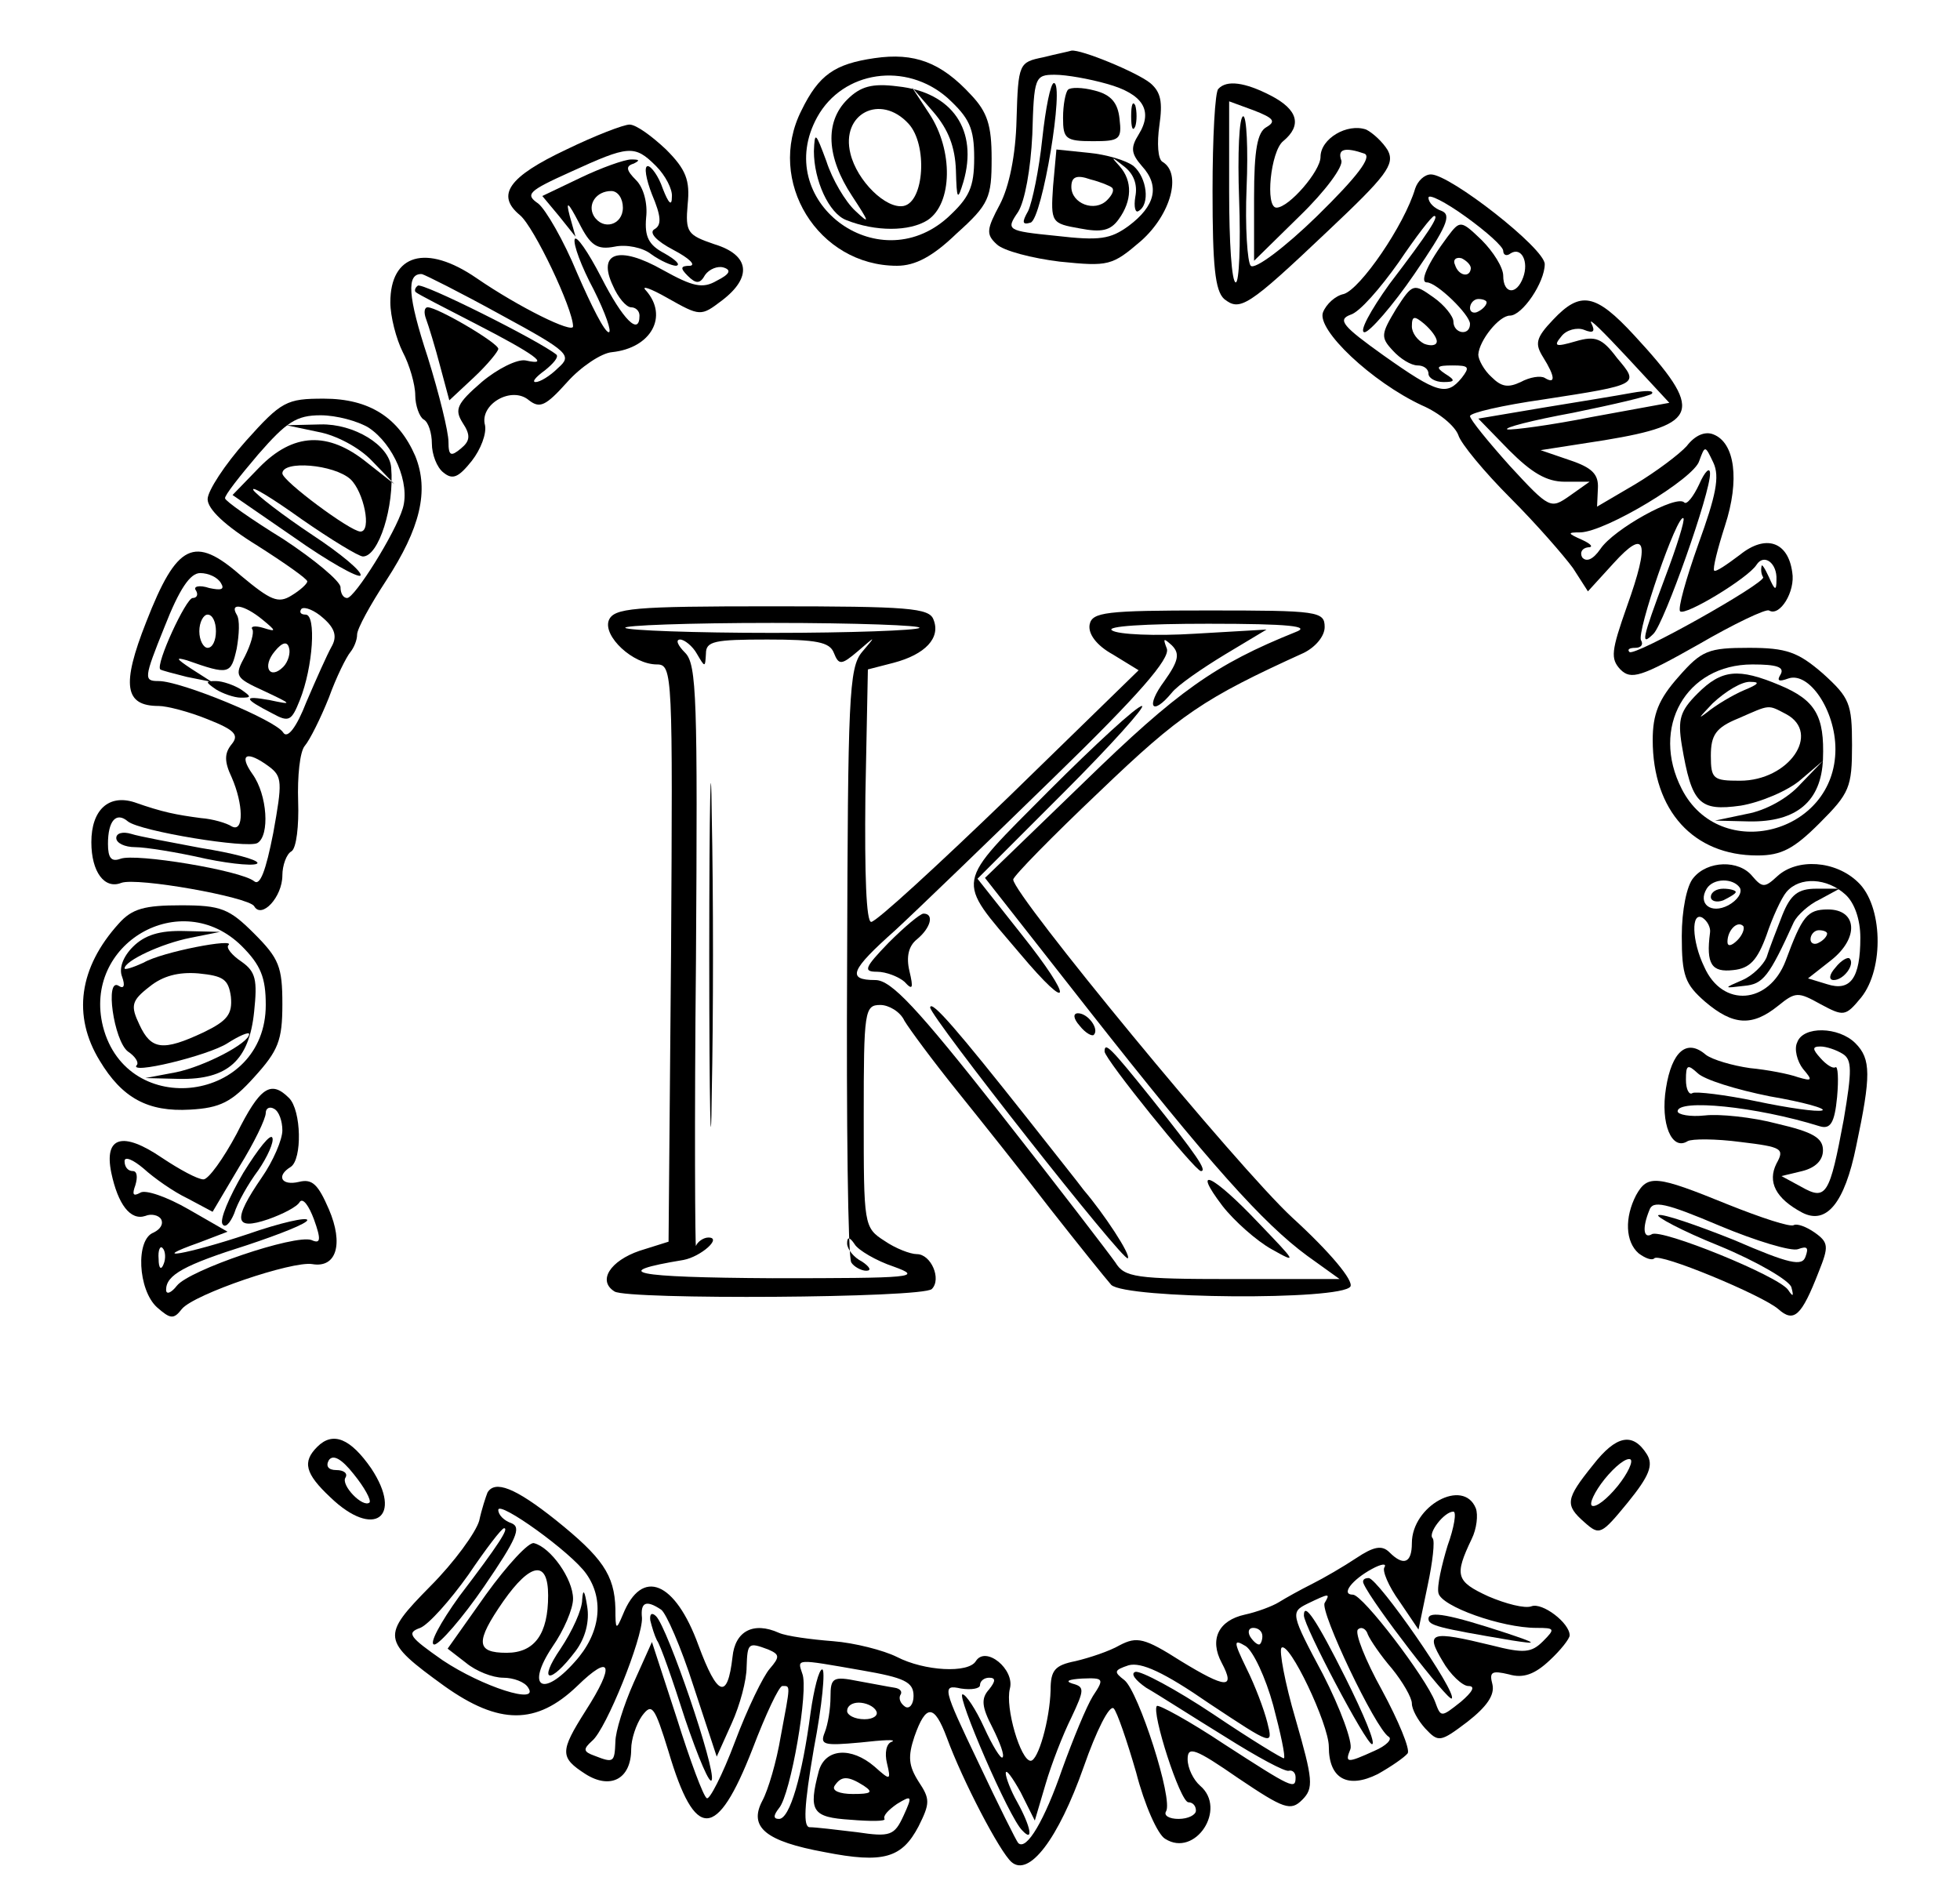 <?xml version="1.0" standalone="no"?>
<!DOCTYPE svg PUBLIC "-//W3C//DTD SVG 20010904//EN"
 "http://www.w3.org/TR/2001/REC-SVG-20010904/DTD/svg10.dtd">
<svg version="1.0" xmlns="http://www.w3.org/2000/svg"
 width="236pt" height="226pt" viewBox="0 0 236 226"
 preserveAspectRatio="xMidYMid meet">
<g transform="translate(0,226) scale(0.1,-0.1)"
fill="#000000" stroke="none">
<path d="M1053 2190 c-48 -7 -67 -20 -88 -63 -43 -85 20 -187 115 -187 22 0
43 11 72 39 39 35 42 43 42 90 0 40 -5 56 -25 77 -36 39 -68 51 -116 44z m88
-48 c26 -24 32 -36 32 -72 0 -36 -6 -48 -32 -72 -85 -76 -212 21 -157 121 31
56 107 67 157 23z"/>
<path d="M1020 2140 c-27 -27 -25 -69 6 -116 21 -32 22 -35 4 -18 -12 11 -28
38 -35 60 -13 35 -14 36 -15 12 0 -35 18 -75 39 -83 35 -14 76 -14 98 0 30 20
31 84 2 128 l-21 32 26 -30 c18 -21 26 -42 27 -70 1 -36 2 -37 9 -14 18 62
-13 108 -79 115 -31 4 -45 0 -61 -16z m74 -29 c23 -25 19 -94 -6 -99 -21 -4
-56 30 -64 63 -12 48 36 73 70 36z"/>
<path d="M1256 2191 c-29 -6 -30 -7 -32 -75 -1 -43 -9 -81 -20 -102 -16 -30
-17 -36 -4 -48 8 -8 43 -17 76 -21 59 -6 63 -5 98 25 36 32 49 81 26 95 -6 3
-7 23 -4 44 4 28 2 40 -11 51 -16 13 -84 41 -95 39 -3 -1 -18 -4 -34 -8z m77
-32 c43 -12 56 -32 38 -61 -10 -16 -9 -23 4 -38 22 -24 16 -48 -16 -72 -22
-16 -35 -18 -87 -12 -60 6 -61 7 -46 29 8 13 15 51 17 93 2 69 3 72 27 72 14
0 42 -5 63 -11z"/>
<path d="M1255 2093 c-4 -38 -12 -76 -17 -87 -8 -14 -7 -17 3 -14 14 5 41 168
28 168 -4 0 -10 -30 -14 -67z"/>
<path d="M1286 2152 c-3 -3 -6 -18 -6 -34 0 -25 3 -28 36 -28 32 0 35 2 32 27
-2 19 -10 29 -30 34 -15 4 -29 4 -32 1z"/>
<path d="M1362 2120 c0 -14 2 -19 5 -12 2 6 2 18 0 25 -3 6 -5 1 -5 -13z"/>
<path d="M1268 2036 c-3 -44 -2 -45 32 -51 26 -5 37 -3 47 11 16 22 17 46 1
64 -11 12 -10 12 5 0 12 -9 17 -22 14 -37 -2 -12 0 -20 4 -17 14 8 10 40 -6
54 -9 7 -33 14 -54 16 l-39 4 -4 -44z m71 -2 c3 -3 0 -9 -6 -15 -15 -15 -43
-4 -43 16 0 12 6 15 23 9 12 -3 24 -8 26 -10z"/>
<path d="M1467 2153 c-4 -3 -7 -59 -7 -123 0 -90 3 -120 14 -130 19 -15 28
-10 125 82 70 66 81 80 72 97 -6 10 -18 21 -26 25 -23 8 -55 -11 -55 -33 0
-17 -38 -61 -53 -61 -14 0 -7 68 8 80 23 19 18 38 -15 55 -31 16 -53 19 -63 8z
m58 -46 c-11 -6 -15 -27 -15 -85 l0 -76 55 54 c31 30 53 60 50 67 -5 14 5 16
28 8 9 -4 -8 -27 -57 -75 -39 -38 -75 -65 -80 -60 -4 4 -7 47 -5 94 2 47 0 86
-4 86 -5 0 -7 -45 -5 -100 2 -55 0 -100 -4 -100 -5 0 -8 49 -8 109 l0 109 30
-11 c23 -9 27 -13 15 -20z"/>
<path d="M682 2080 c-70 -33 -85 -55 -56 -79 17 -14 64 -113 64 -134 0 -9 -65
23 -116 58 -61 42 -104 29 -104 -29 0 -17 7 -44 15 -60 8 -15 15 -39 15 -52 0
-12 5 -26 10 -29 6 -3 10 -17 10 -29 0 -13 6 -29 14 -35 11 -9 18 -6 34 14 11
14 18 33 16 43 -7 25 32 48 53 30 13 -10 20 -7 46 22 16 18 41 35 54 36 47 5
68 43 41 74 -7 7 5 3 26 -9 39 -22 40 -22 65 -3 37 28 34 55 -9 68 -32 11 -35
14 -32 48 3 29 -2 42 -26 66 -17 16 -36 30 -44 30 -7 0 -41 -13 -76 -30z m108
-20 c11 -11 20 -28 19 -37 0 -12 -4 -8 -11 10 -5 15 -14 27 -18 27 -5 0 -2
-16 5 -34 11 -26 12 -37 3 -42 -7 -4 2 -14 23 -25 19 -10 27 -18 20 -19 -12 0
-12 -3 -3 -12 10 -10 15 -10 21 1 5 7 15 11 22 9 10 -3 8 -8 -8 -16 -17 -10
-29 -7 -65 13 -53 30 -79 21 -60 -19 6 -14 16 -26 22 -26 5 0 10 -4 10 -10 0
-25 -20 -5 -46 46 -16 31 -30 51 -32 46 -2 -6 8 -33 23 -61 14 -28 22 -51 18
-51 -5 0 -21 32 -38 71 -16 39 -38 77 -47 84 -16 11 -12 15 39 38 70 32 77 33
103 7z m-187 -179 c83 -45 86 -49 69 -64 -10 -10 -22 -17 -27 -17 -5 0 0 6 11
14 10 8 17 16 14 19 -21 17 -163 88 -167 83 -4 -3 -4 -7 -2 -8 2 -2 35 -19 72
-38 70 -36 91 -51 60 -44 -10 2 -34 -10 -53 -26 -30 -26 -33 -33 -23 -49 10
-15 9 -22 -2 -31 -12 -10 -15 -9 -15 8 0 12 -11 57 -25 102 -24 73 -26 101 -7
100 4 -1 46 -22 95 -49z"/>
<path d="M699 2046 l-46 -22 20 -24 20 -25 -7 25 c-5 19 -2 17 11 -8 14 -28
22 -33 43 -29 14 3 34 -1 44 -9 11 -8 25 -14 30 -14 6 1 0 7 -14 15 -19 10
-24 20 -22 43 2 17 -3 36 -12 45 -12 12 -13 17 -3 20 8 4 7 5 -3 5 -8 0 -36
-10 -61 -22z m51 -36 c0 -21 -24 -28 -35 -10 -8 14 3 30 21 30 8 0 14 -9 14
-20z"/>
<path d="M513 1876 c3 -8 11 -34 17 -57 l11 -41 30 28 c16 15 29 31 29 34 0 7
-73 50 -85 50 -4 0 -5 -6 -2 -14z"/>
<path d="M1704 2033 c-13 -44 -66 -121 -86 -127 -10 -2 -21 -12 -25 -22 -8
-21 59 -84 119 -112 21 -9 40 -25 44 -36 3 -10 31 -44 63 -76 31 -31 64 -69
75 -84 l18 -28 31 34 c39 43 44 26 16 -52 -19 -54 -20 -63 -8 -76 13 -13 25
-9 94 30 43 25 81 43 85 41 13 -8 32 23 28 46 -5 37 -32 46 -63 21 -16 -12
-29 -21 -31 -19 -2 2 4 26 13 54 18 55 12 100 -14 110 -10 4 -22 -1 -32 -14
-9 -10 -37 -31 -62 -46 l-46 -27 1 22 c1 17 -7 25 -34 34 l-35 12 77 12 c115
19 120 35 36 126 -47 51 -65 54 -98 19 -21 -22 -22 -29 -12 -45 15 -24 15 -33
2 -25 -5 3 -18 1 -29 -5 -15 -7 -23 -6 -35 6 -9 8 -16 21 -16 27 1 17 25 47
38 47 15 0 42 40 42 62 0 19 -114 108 -137 108 -8 0 -16 -8 -19 -17z m106 -75
c0 -5 4 -7 9 -3 13 8 22 -10 15 -29 -8 -22 -24 -20 -24 2 0 10 -12 29 -26 43
-25 24 -26 24 -41 4 -24 -32 -34 -55 -25 -55 12 0 52 -39 52 -50 0 -15 -20
-12 -20 3 0 6 -11 20 -24 29 -24 17 -25 17 -45 -14 -18 -30 -19 -34 -4 -50 9
-10 22 -18 30 -18 7 0 13 -4 13 -10 0 -5 8 -10 18 -10 14 0 15 2 2 10 -12 8
-10 10 9 10 20 0 21 -2 11 -15 -18 -22 -29 -19 -94 27 -49 35 -56 43 -40 49
11 3 36 32 58 63 21 31 40 56 43 56 6 0 -6 -19 -54 -82 -23 -32 -37 -58 -30
-58 6 0 34 32 60 70 39 57 45 71 33 76 -9 3 -16 10 -16 16 0 5 20 -5 45 -23
25 -18 45 -36 45 -41z m-39 -21 c-1 -12 -15 -9 -19 4 -3 6 1 10 8 8 6 -3 11
-8 11 -12z m19 -41 c0 -3 -4 -8 -10 -11 -5 -3 -10 -1 -10 4 0 6 5 11 10 11 6
0 10 -2 10 -4z m-60 -47 c0 -5 -7 -6 -15 -3 -8 4 -15 13 -15 21 0 13 3 13 15
3 8 -7 15 -16 15 -21z m187 -91 c-50 -10 -96 -16 -102 -15 -5 2 30 11 79 20
49 10 92 20 95 23 3 4 -7 4 -24 1 -16 -3 -65 -11 -108 -18 l-77 -13 37 -38
c27 -27 45 -38 67 -38 l30 0 -24 -17 c-23 -16 -24 -16 -72 36 -26 29 -48 56
-48 60 0 4 39 13 88 20 117 18 116 18 89 50 -18 24 -26 27 -50 20 -24 -7 -27
-6 -17 6 6 8 19 11 27 8 12 -5 14 -2 9 8 -4 8 15 -11 43 -41 l51 -55 -93 -17z
m128 -153 c-15 -42 -25 -78 -22 -81 6 -6 82 40 92 56 9 14 25 2 24 -18 0 -14
-2 -13 -9 3 -5 11 -9 17 -9 13 -1 -5 0 -10 2 -13 3 -7 -155 -96 -161 -90 -3 3
0 5 7 5 7 0 10 4 7 9 -6 9 44 154 51 147 2 -2 -8 -34 -22 -71 -28 -75 -30 -84
-14 -68 13 13 69 171 68 193 0 8 -6 3 -13 -13 -7 -15 -15 -25 -18 -22 -9 10
-85 -32 -101 -56 -9 -13 -17 -16 -22 -10 -3 6 0 11 7 12 7 0 4 4 -7 9 -18 8
-18 9 -2 9 31 1 137 65 143 86 7 19 7 19 17 -2 8 -17 3 -40 -18 -98z"/>
<path d="M296 1729 c-25 -28 -46 -60 -46 -70 0 -12 21 -32 60 -56 33 -21 60
-40 60 -43 0 -3 -9 -11 -19 -17 -16 -10 -25 -6 -61 24 -56 49 -77 39 -114 -56
-30 -76 -26 -101 15 -101 10 0 37 -7 59 -16 33 -13 38 -19 29 -30 -9 -11 -9
-21 0 -40 14 -32 15 -67 0 -59 -6 4 -23 9 -37 10 -30 4 -46 7 -80 19 -31 10
-52 -9 -52 -48 0 -36 16 -57 36 -49 19 7 153 -17 160 -28 9 -16 34 11 34 37 0
12 5 26 11 29 6 4 9 31 8 60 -1 30 2 60 8 67 6 7 19 33 29 58 9 25 21 49 26
55 4 5 8 14 8 21 0 7 16 36 35 65 41 63 52 108 35 150 -20 46 -55 69 -110 69
-45 0 -51 -3 -94 -51z m148 16 c30 -20 50 -67 41 -97 -9 -30 -58 -108 -67
-108 -5 0 -8 6 -8 13 0 7 -31 33 -69 58 -39 24 -70 46 -70 49 -1 3 17 26 40
53 34 39 46 47 75 47 19 0 45 -7 58 -15z m-178 -187 c5 -8 0 -9 -14 -6 -12 4
-20 2 -16 -3 3 -5 1 -9 -4 -9 -8 0 -45 -80 -39 -86 1 -1 16 -5 32 -9 l30 -6
-25 16 c-18 12 -19 14 -5 10 51 -18 53 -17 60 14 3 17 4 35 0 41 -9 15 9 12
31 -6 17 -14 17 -15 1 -10 -10 3 -16 2 -13 -2 2 -4 -2 -18 -9 -32 -13 -24 -12
-26 23 -42 34 -16 35 -17 7 -11 -33 6 -32 2 3 -16 20 -11 23 -9 33 16 16 40
20 103 7 103 -6 0 -8 3 -5 7 4 3 16 -2 26 -11 15 -13 17 -23 10 -35 -5 -9 -18
-38 -30 -66 -12 -31 -23 -45 -28 -37 -9 15 -123 62 -150 62 -18 0 -18 3 7 65
18 46 31 65 43 65 10 0 21 -5 25 -12z m-6 -58 c0 -11 -4 -20 -10 -20 -5 0 -10
9 -10 20 0 11 5 20 10 20 6 0 10 -9 10 -20z m81 -43 c-16 -16 -26 0 -10 19 9
11 15 12 17 4 2 -6 -1 -17 -7 -23z m-17 -120 c16 -12 16 -19 5 -80 -9 -46 -16
-64 -23 -58 -16 13 -143 34 -161 27 -11 -4 -15 1 -15 18 0 28 10 39 24 27 15
-12 144 -33 156 -26 15 9 12 58 -6 83 -17 24 -7 29 20 9z"/>
<path d="M383 1740 c22 -4 50 -19 65 -35 l27 -28 -33 26 c-47 38 -89 36 -130
-6 l-32 -33 74 -51 c41 -29 77 -49 80 -46 3 4 -23 26 -58 49 -36 24 -67 48
-71 54 -3 6 23 -10 58 -35 36 -25 69 -45 74 -45 19 0 38 60 34 107 -2 27 -45
53 -85 52 l-41 -1 38 -8z m39 -57 c16 -15 26 -63 12 -63 -12 0 -94 61 -94 70
0 16 62 11 82 -7z"/>
<path d="M260 1430 c8 -5 22 -10 30 -10 13 0 13 1 0 10 -8 5 -22 10 -30 10
-13 0 -13 -1 0 -10z"/>
<path d="M140 1251 c0 -6 10 -11 23 -11 12 0 50 -6 85 -14 34 -7 62 -9 62 -5
0 4 -30 12 -68 18 -37 7 -75 14 -84 17 -10 3 -18 1 -18 -5z"/>
<path d="M733 1513 c-7 -19 29 -53 58 -53 19 0 19 -12 17 -347 l-3 -348 -35
-11 c-35 -12 -51 -36 -30 -49 16 -10 371 -8 382 3 12 12 -1 42 -18 42 -8 0
-26 7 -39 16 -25 16 -25 19 -25 150 0 127 1 134 20 134 10 0 24 -8 29 -19 6
-10 34 -48 63 -84 29 -36 80 -100 113 -143 33 -42 66 -83 73 -91 18 -17 277
-19 288 -2 4 7 -24 41 -70 83 -66 61 -336 389 -336 407 0 4 47 52 104 106 97
93 125 112 246 167 14 7 25 20 25 31 0 19 -8 20 -140 20 -124 0 -140 -2 -143
-17 -2 -11 8 -25 28 -36 l31 -19 -156 -152 c-86 -83 -160 -151 -166 -151 -6 0
-8 57 -7 152 l3 152 31 8 c38 10 57 30 48 52 -5 14 -30 16 -195 16 -167 0
-190 -2 -196 -17z m374 -9 c-3 -3 -83 -6 -177 -6 -94 0 -174 3 -177 6 -4 3 76
6 177 6 101 0 181 -3 177 -6z m453 -5 c-97 -39 -142 -71 -254 -180 l-120 -116
124 -158 c147 -187 211 -258 264 -297 l39 -28 -129 0 c-117 0 -130 2 -141 20
-7 10 -69 91 -139 180 -100 127 -131 160 -150 160 -35 0 -30 12 24 60 26 24
111 106 190 183 104 101 141 144 137 156 -5 13 -4 13 6 4 10 -10 8 -19 -9 -43
-23 -31 -15 -43 9 -14 7 9 36 29 64 46 l50 30 -86 -5 c-48 -3 -93 -1 -100 4
-8 5 39 8 116 8 98 0 124 -3 105 -10z m-721 -26 c10 -17 10 -17 11 0 0 15 10
17 74 17 59 0 75 -3 80 -16 6 -15 9 -15 29 2 22 19 22 19 5 -1 -16 -19 -17
-56 -18 -373 -1 -193 1 -356 5 -362 3 -5 12 -10 18 -10 7 0 4 5 -5 11 -10 5
-18 15 -18 22 0 8 3 8 9 -1 4 -7 26 -20 47 -27 36 -13 24 -14 -146 -14 -169 1
-198 7 -107 22 21 4 47 27 30 27 -6 0 -13 -5 -15 -10 -1 -6 -2 149 0 344 2
314 1 356 -13 370 -9 9 -12 16 -6 16 5 0 15 -8 20 -17z"/>
<path d="M1263 1308 c-115 -116 -113 -104 -35 -196 63 -75 65 -56 2 23 l-53
67 104 104 c57 57 99 104 94 104 -6 0 -56 -46 -112 -102z"/>
<path d="M1070 1125 c-29 -30 -31 -35 -14 -35 11 0 26 -6 33 -12 10 -11 11 -8
6 13 -4 17 -1 30 9 38 17 14 21 31 8 31 -4 0 -23 -16 -42 -35z"/>
<path d="M1120 1047 c0 -11 233 -307 238 -302 4 4 -29 54 -53 82 -5 7 -37 47
-70 89 -80 101 -114 141 -115 131z"/>
<path d="M1300 1025 c7 -9 15 -13 17 -11 7 7 -7 26 -19 26 -6 0 -6 -6 2 -15z"/>
<path d="M1330 994 c0 -9 109 -144 116 -144 8 0 -5 19 -60 88 -49 61 -56 68
-56 56z"/>
<path d="M1472 808 c14 -18 41 -42 59 -52 32 -18 30 -16 -16 32 -55 58 -81 70
-43 20z"/>
<path d="M854 1110 c0 -184 2 -260 3 -167 2 92 2 242 0 335 -1 92 -3 16 -3
-168z"/>
<path d="M2021 1445 c-24 -27 -31 -45 -31 -76 0 -85 49 -139 126 -139 29 0 44
8 75 39 36 36 39 43 39 94 0 50 -3 57 -35 86 -30 26 -44 31 -89 31 -49 0 -57
-3 -85 -35z m123 3 c-5 -8 -2 -9 9 -5 25 9 57 -38 57 -85 0 -102 -139 -138
-185 -48 -38 74 5 150 85 150 29 0 39 -3 34 -12z"/>
<path d="M2044 1425 c-21 -21 -24 -31 -19 -62 12 -71 21 -80 71 -73 24 4 57
18 72 31 l27 23 -27 -28 c-15 -17 -42 -32 -65 -36 l-38 -8 41 -1 c57 -1 87 24
89 75 2 52 -9 71 -52 89 -50 21 -70 19 -99 -10z m56 4 c-14 -6 -34 -18 -45
-27 -12 -9 -8 -5 7 11 16 15 36 27 46 26 12 0 9 -3 -8 -10z m51 -29 c42 -23 3
-80 -56 -80 -32 0 -35 2 -35 30 0 25 6 34 33 45 39 17 35 17 58 5z"/>
<path d="M2039 1203 c-8 -9 -14 -39 -14 -70 0 -48 4 -58 28 -79 34 -29 57 -30
88 -5 21 17 24 17 51 2 28 -15 30 -15 49 8 28 35 26 111 -4 139 -27 26 -73 29
-97 7 -15 -14 -18 -14 -30 0 -16 20 -54 19 -71 -2z m56 -12 c3 -6 -3 -15 -14
-21 -21 -11 -37 2 -26 20 8 13 32 13 40 1z m127 -8 c11 -10 18 -30 18 -52 0
-49 -12 -65 -40 -56 l-23 7 28 22 c34 27 31 61 -4 61 -25 0 -31 -8 -51 -62
-20 -52 -76 -57 -98 -7 -15 31 -16 67 -2 59 6 -4 10 -12 9 -18 -5 -38 2 -48
28 -45 20 2 29 12 40 42 7 21 18 45 24 52 16 19 49 17 71 -3z m-130 -55 c-7
-7 -12 -8 -12 -2 0 14 12 26 19 19 2 -3 -1 -11 -7 -17z m108 8 c0 -3 -4 -8
-10 -11 -5 -3 -10 -1 -10 4 0 6 5 11 10 11 6 0 10 -2 10 -4z"/>
<path d="M2060 1180 c0 -5 7 -7 15 -4 8 4 15 8 15 10 0 2 -7 4 -15 4 -8 0 -15
-4 -15 -10z"/>
<path d="M2146 1158 c-7 -18 -16 -41 -19 -51 -4 -9 -17 -22 -29 -27 -23 -10
-23 -10 2 -7 23 2 30 11 60 77 4 8 18 21 31 27 l24 13 -28 0 c-22 0 -31 -7
-41 -32z"/>
<path d="M2210 1095 c-8 -9 -8 -15 -2 -15 12 0 26 19 19 26 -2 2 -10 -2 -17
-11z"/>
<path d="M143 1148 c-48 -53 -56 -111 -23 -165 27 -45 58 -62 109 -59 36 2 50
9 77 39 29 32 34 44 34 88 0 45 -4 55 -34 85 -30 30 -40 34 -88 34 -44 0 -59
-4 -75 -22z m148 -27 c23 -23 29 -38 29 -71 0 -117 -167 -139 -196 -26 -25
100 94 169 167 97z"/>
<path d="M160 1120 c-12 -12 -17 -26 -13 -36 4 -11 2 -15 -4 -11 -17 11 -6
-66 11 -79 9 -6 13 -13 11 -16 -13 -13 86 11 109 26 14 9 26 14 26 11 0 -11
-54 -39 -88 -46 l-37 -7 41 -1 c58 -1 84 22 90 81 4 38 2 48 -15 60 -12 8 -19
17 -16 20 10 9 -80 -8 -102 -21 -13 -6 -23 -9 -23 -7 0 9 44 30 80 37 l35 7
-42 1 c-31 1 -49 -5 -63 -19z m118 -60 c2 -21 -4 -29 -33 -43 -49 -23 -63 -21
-77 9 -11 23 -10 29 12 46 16 13 35 18 59 16 30 -3 36 -7 39 -28z"/>
<path d="M2164 1005 c-4 -8 0 -23 7 -32 12 -14 11 -15 -6 -10 -11 4 -37 9 -58
11 -21 3 -45 10 -53 16 -23 20 -41 4 -48 -40 -7 -43 7 -76 26 -64 5 3 34 3 64
-1 50 -6 53 -8 43 -26 -11 -22 -1 -42 31 -59 29 -15 51 11 65 80 18 85 18 105
-1 124 -20 20 -63 21 -70 1z m55 -14 c11 -7 11 -20 1 -79 -17 -91 -21 -98 -51
-81 l-24 13 25 6 c16 4 25 13 25 25 0 15 -12 22 -55 32 -30 8 -70 12 -87 10
-18 -2 -33 1 -33 5 0 15 94 6 171 -18 13 -4 18 4 21 35 2 22 1 38 -2 36 -3 -2
-11 3 -18 11 -10 11 -10 14 0 14 7 0 19 -4 27 -9z m-88 -51 c41 -7 69 -15 63
-17 -6 -2 -41 3 -79 11 -38 8 -73 12 -77 10 -4 -3 -8 4 -8 16 0 18 2 19 14 8
8 -8 47 -20 87 -28z"/>
<path d="M285 895 c-16 -30 -34 -55 -40 -55 -7 0 -29 12 -50 26 -47 32 -70 26
-61 -18 8 -38 23 -58 41 -52 7 3 16 1 19 -4 3 -6 -1 -12 -9 -16 -22 -8 -19
-69 4 -90 16 -14 20 -15 30 -2 15 18 133 58 157 54 29 -5 38 24 20 66 -13 30
-20 37 -36 33 -21 -5 -28 7 -10 18 14 9 13 68 -2 83 -22 22 -35 13 -63 -43z
m55 4 c0 -11 -11 -37 -25 -57 -35 -51 -33 -64 8 -50 17 6 35 15 38 21 4 5 11
-5 17 -21 9 -25 8 -30 -3 -25 -20 7 -147 -36 -162 -55 -7 -9 -13 -11 -13 -5 0
18 22 30 98 54 39 13 72 26 72 30 0 4 -32 -3 -72 -17 -72 -24 -123 -33 -58
-10 l34 13 -47 27 c-26 15 -52 24 -58 20 -9 -5 -10 -2 -6 9 3 10 2 17 -3 17
-6 0 -10 5 -10 12 0 6 10 2 23 -9 12 -11 36 -28 53 -36 l30 -16 32 54 c18 29
32 58 32 65 0 6 5 8 10 5 6 -3 10 -15 10 -26z m-143 -161 c-3 -8 -6 -5 -6 6
-1 11 2 17 5 13 3 -3 4 -12 1 -19z"/>
<path d="M293 848 c-17 -29 -29 -57 -25 -62 3 -5 9 1 14 13 4 13 17 36 29 52
11 16 19 34 17 39 -2 6 -17 -13 -35 -42z"/>
<path d="M1970 821 c-14 -27 -13 -56 3 -70 8 -6 16 -9 19 -6 6 7 129 -44 149
-61 19 -17 28 -9 49 45 12 30 12 35 -5 47 -10 7 -21 11 -25 9 -4 -3 -40 9 -80
25 -86 35 -96 36 -110 11z m195 -65 c11 4 13 2 9 -9 -4 -12 -19 -9 -86 20 -45
18 -86 32 -91 30 -5 -1 28 -19 73 -37 46 -19 85 -42 87 -50 3 -11 2 -12 -4 -3
-12 17 -153 74 -164 67 -10 -6 -12 7 -3 29 4 12 19 9 85 -19 43 -18 86 -31 94
-28z"/>
<path d="M382 518 c-18 -18 -15 -32 16 -61 52 -50 88 -24 49 35 -25 36 -46 45
-65 26z m63 -67 c-8 -7 -35 21 -29 30 3 5 -2 9 -11 9 -10 0 -13 5 -9 12 5 7
15 2 30 -17 13 -16 21 -31 19 -34z"/>
<path d="M1918 496 c-33 -41 -34 -48 -10 -69 18 -16 20 -15 52 24 26 32 31 45
23 58 -17 27 -37 23 -65 -13z m30 -25 c-13 -16 -26 -26 -31 -24 -4 2 3 17 15
32 13 16 26 26 31 24 4 -2 -3 -17 -15 -32z"/>
<path d="M587 463 c-2 -5 -7 -20 -10 -34 -4 -14 -30 -50 -59 -79 -59 -60 -59
-65 17 -120 66 -47 111 -47 160 0 41 40 46 26 10 -30 -31 -49 -31 -56 0 -76
30 -19 55 -6 55 30 0 12 6 30 13 40 12 16 15 12 32 -43 32 -108 58 -107 101 3
16 42 32 76 36 76 10 0 10 3 -2 -61 -5 -30 -15 -64 -22 -77 -17 -32 4 -49 75
-62 71 -14 93 -7 113 31 14 28 14 33 0 54 -12 19 -13 30 -5 54 14 40 24 39 39
-1 19 -52 64 -138 78 -150 21 -18 56 27 87 115 15 43 31 75 36 70 4 -4 16 -39
27 -77 10 -39 26 -75 35 -80 36 -23 75 36 42 64 -8 7 -15 21 -15 32 0 16 9 13
61 -23 55 -37 63 -40 77 -26 14 14 13 24 -8 97 -13 44 -20 83 -17 86 9 9 57
-92 57 -119 0 -39 23 -51 59 -33 16 9 32 20 36 25 3 5 -11 39 -31 76 -20 36
-33 69 -29 73 4 4 10 1 12 -6 3 -7 16 -26 29 -41 13 -16 24 -35 24 -42 0 -7 7
-20 16 -30 16 -17 18 -17 51 8 23 18 33 32 30 45 -4 15 -1 17 20 12 17 -5 31
0 49 17 13 12 24 26 24 30 0 15 -33 40 -46 35 -8 -3 -31 3 -52 12 -39 18 -41
25 -20 69 6 12 8 29 5 37 -15 37 -77 3 -77 -42 0 -24 -10 -28 -27 -11 -9 9
-19 7 -40 -7 -15 -10 -39 -24 -53 -31 -14 -7 -32 -17 -40 -22 -8 -5 -27 -12
-41 -15 -32 -7 -43 -30 -28 -58 17 -32 5 -31 -49 2 -44 28 -53 30 -74 19 -12
-7 -36 -15 -53 -19 -25 -5 -30 -11 -30 -35 -1 -36 -15 -85 -24 -85 -12 0 -31
64 -25 87 6 23 -29 52 -41 33 -9 -15 -62 -12 -95 5 -16 8 -51 17 -77 19 -26 2
-56 6 -65 10 -31 14 -53 2 -56 -29 -6 -52 -18 -48 -41 14 -28 77 -68 94 -91
37 -8 -19 -9 -19 -9 7 -1 41 -16 62 -72 107 -49 39 -73 48 -82 33z m119 -98
c22 -31 17 -72 -14 -106 -39 -44 -59 -30 -27 18 14 20 25 46 25 58 0 24 -27
62 -47 67 -6 2 -32 -26 -58 -62 l-46 -65 22 -17 c12 -10 32 -18 45 -18 12 0
26 -5 30 -12 14 -21 -55 1 -103 33 -40 28 -44 33 -27 39 10 4 36 33 58 64 21
31 40 56 43 56 6 0 -6 -19 -54 -82 -23 -32 -37 -58 -30 -58 6 0 34 32 60 70
39 57 45 71 33 76 -9 3 -16 10 -16 16 0 12 88 -51 106 -77z m1037 34 c-7 -23
-13 -49 -11 -57 3 -16 76 -42 118 -42 22 0 23 -1 8 -16 -14 -14 -23 -15 -62
-5 -74 18 -80 16 -59 -19 9 -16 24 -30 31 -30 9 0 5 -7 -9 -19 -24 -19 -24
-19 -31 0 -11 29 -87 129 -99 129 -15 0 -1 18 23 31 11 6 18 7 15 2 -3 -4 5
-23 18 -41 l23 -34 11 53 c6 28 9 54 6 57 -6 6 14 32 25 32 4 0 1 -19 -7 -41z
m-1083 -60 c0 -46 -16 -69 -50 -69 -37 0 -38 13 -4 62 33 47 54 50 54 7z m935
-9 c-6 -10 61 -151 77 -161 5 -3 -3 -11 -17 -17 -33 -15 -36 -15 -29 2 3 8
-12 49 -33 90 -39 73 -39 75 -19 85 27 13 28 13 21 1z m-799 -8 c6 -4 24 -45
39 -92 l28 -85 18 40 c10 22 18 52 18 68 1 29 2 30 26 21 14 -6 14 -9 2 -23
-8 -9 -27 -48 -42 -88 -15 -40 -31 -71 -34 -68 -4 2 -20 45 -36 96 l-30 92
-22 -49 c-12 -27 -22 -59 -22 -71 -1 -25 -2 -26 -25 -17 -14 5 -14 8 -3 18 17
14 61 124 60 148 -2 19 5 22 23 10z m724 -32 c0 -5 -2 -10 -4 -10 -3 0 -8 5
-11 10 -3 6 -1 10 4 10 6 0 11 -4 11 -10z m13 -83 c9 -34 15 -62 13 -64 -1 -1
-39 22 -85 53 -45 30 -88 53 -94 51 -6 -2 0 -10 13 -19 14 -8 56 -35 95 -59
38 -24 73 -43 77 -41 4 1 8 -2 8 -8 0 -15 -4 -13 -86 40 -42 28 -79 48 -81 46
-7 -7 28 -116 38 -116 5 0 9 -4 9 -10 0 -5 -9 -10 -21 -10 -11 0 -18 4 -15 9
9 14 -33 144 -50 158 -13 10 -13 12 5 18 15 4 42 -8 97 -46 77 -51 77 -51 70
-23 -4 16 -15 45 -25 65 -16 33 -16 36 -1 27 9 -6 24 -38 33 -71z m-496 42
c52 -9 63 -14 63 -31 0 -10 -5 -16 -10 -13 -6 4 -8 10 -6 14 3 4 0 8 -7 9 -7
1 -27 5 -44 8 -30 6 -33 4 -33 -19 0 -14 -3 -33 -7 -43 -6 -15 -1 -16 43 -12
27 3 44 4 38 1 -7 -2 -9 -14 -6 -26 5 -21 4 -21 -15 -4 -28 24 -59 22 -67 -5
-13 -49 -8 -56 38 -59 24 -2 43 -2 41 1 -2 4 5 11 15 18 18 11 19 10 8 -14
-11 -24 -16 -26 -56 -20 -25 3 -50 6 -57 6 -8 0 -7 25 5 95 10 52 14 95 10 95
-4 0 -10 -24 -14 -52 -10 -76 -25 -128 -38 -128 -7 0 -7 4 0 13 14 16 36 143
28 162 -6 18 -9 18 71 4z m154 -23 c-10 -11 -9 -21 4 -46 9 -18 15 -34 12 -36
-2 -2 -12 14 -22 36 -10 22 -22 40 -26 40 -8 0 56 -149 72 -164 14 -15 10 5
-6 34 -8 14 -14 30 -14 35 0 6 8 -5 18 -23 l17 -34 13 44 c7 24 21 60 31 80
16 34 16 37 1 41 -9 3 -4 5 12 6 26 1 27 0 13 -21 -8 -13 -24 -52 -37 -88 -21
-61 -43 -99 -53 -89 -2 2 -24 46 -48 97 -43 90 -44 94 -21 89 13 -2 23 0 23 4
0 5 5 9 11 9 8 0 8 -4 0 -14z m-136 -26 c3 -5 -3 -10 -14 -10 -12 0 -21 5 -21
10 0 6 6 10 14 10 8 0 18 -4 21 -10z m-15 -90 c12 -8 9 -10 -13 -10 -16 0 -26
4 -22 10 8 12 16 12 35 0z"/>
<path d="M701 334 c0 -12 -12 -38 -26 -59 -28 -41 -13 -44 18 -3 12 16 17 36
14 54 -3 19 -5 22 -6 8z"/>
<path d="M1642 353 c10 -23 102 -142 106 -138 7 7 -89 145 -100 145 -6 0 -8
-3 -6 -7z"/>
<path d="M1720 311 c0 -8 11 -11 100 -26 32 -5 32 -4 -7 9 -67 22 -93 27 -93
17z"/>
<path d="M1570 315 c0 -13 75 -155 82 -155 5 0 -10 36 -32 80 -35 70 -50 92
-50 75z"/>
<path d="M783 309 c2 -8 5 -18 8 -24 4 -5 19 -48 34 -95 16 -47 30 -80 32 -73
5 13 -53 183 -67 197 -5 5 -8 3 -7 -5z"/>
</g>
</svg>
